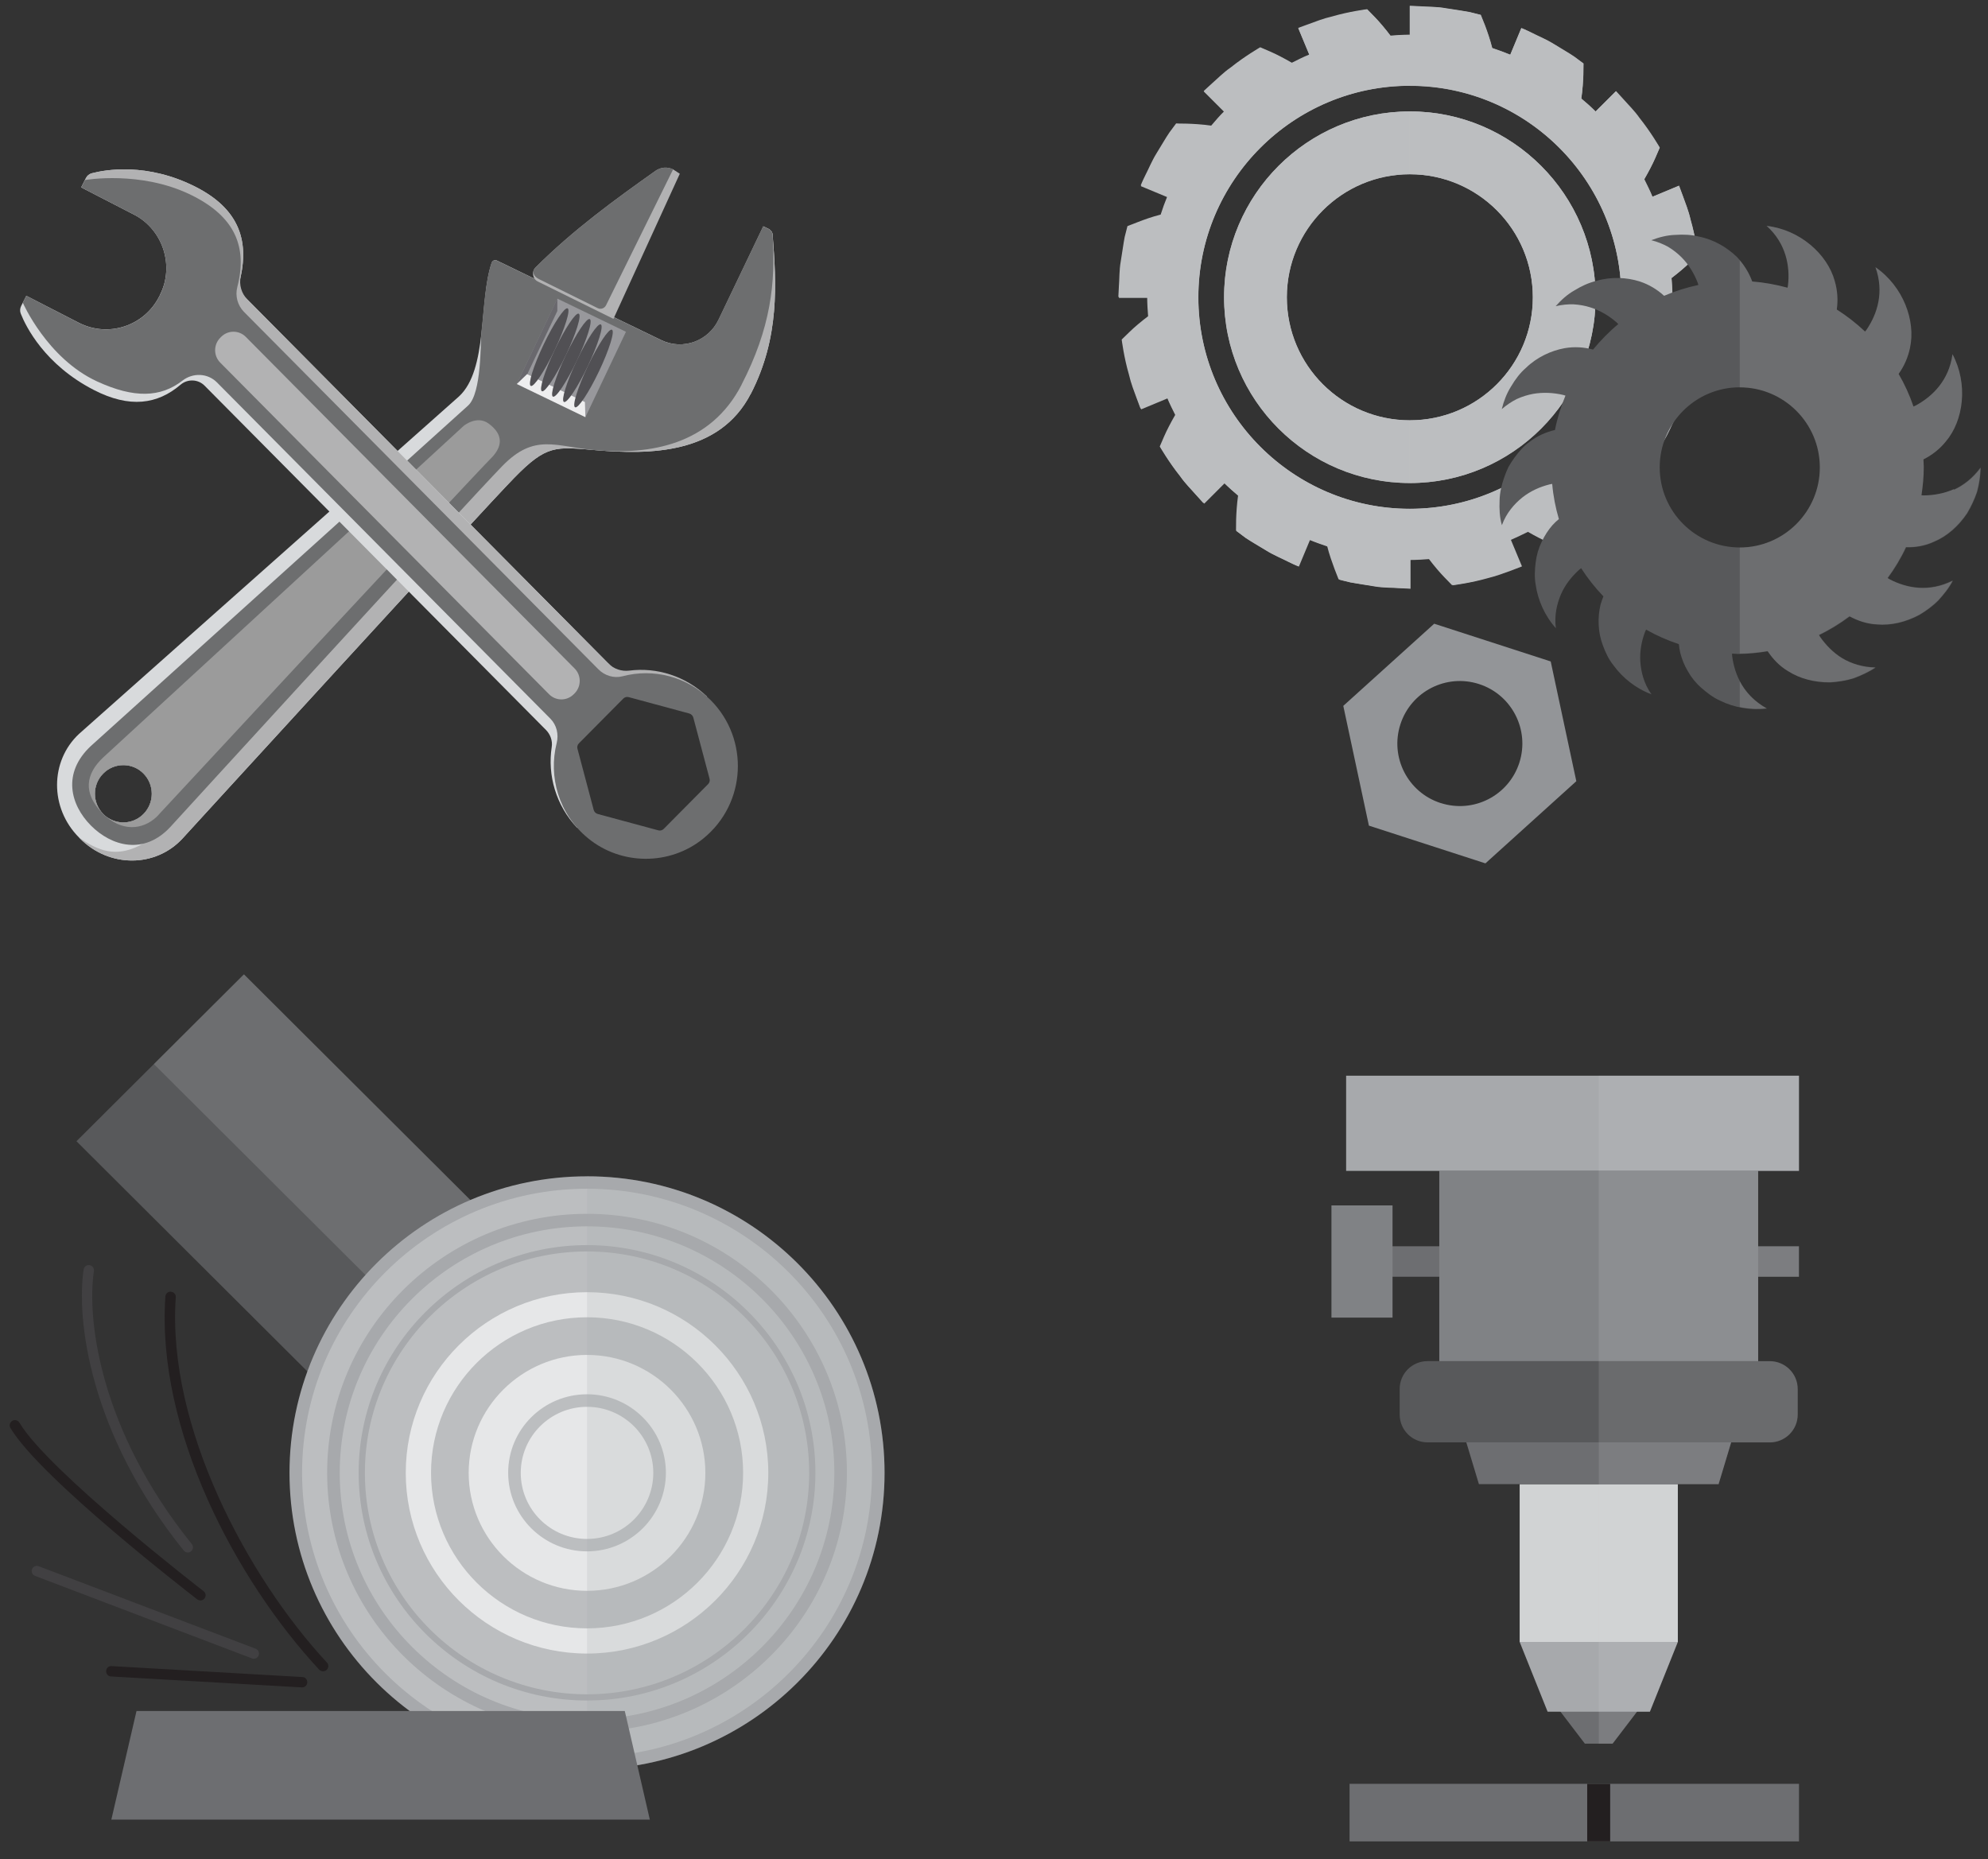 <svg width="170" height="159" viewBox="0 0 170 159" fill="none" xmlns="http://www.w3.org/2000/svg">
<rect x="0" y="0" width="170" height="159" fill="#333333" stroke="none"/>
<g clip-path="url(#clip0_1259_13037)">
<path d="M20.858 83.326L6.539 97.6L37.075 128.041L51.394 113.767L20.858 83.326Z" fill="#58595B"/>
<g style="mix-blend-mode:screen" opacity="0.15">
<path d="M20.859 83.324L13.158 91L43.694 121.441L51.395 113.765L20.859 83.324Z" fill="#E6E7E8"/>
</g>
<path d="M75.641 125.962C75.641 139.968 64.248 151.326 50.199 151.326C36.149 151.326 24.756 139.968 24.756 125.962C24.756 111.957 36.149 100.599 50.199 100.599C64.248 100.599 75.641 111.957 75.641 125.962Z" fill="#A7A9AC"/>
<path d="M50.199 150.252C36.761 150.252 25.832 139.357 25.832 125.952C25.832 112.547 36.761 101.661 50.199 101.661C63.636 101.661 74.565 112.557 74.565 125.952C74.565 139.347 63.636 150.252 50.199 150.252Z" fill="#BCBEC0"/>
<path d="M50.198 141.414C41.648 141.414 34.697 134.486 34.697 125.962C34.697 117.439 41.648 110.51 50.198 110.51C58.748 110.51 65.699 117.439 65.699 125.962C65.699 134.486 58.748 141.414 50.198 141.414Z" fill="#E6E7E8"/>
<path d="M50.198 139.259C42.842 139.259 36.859 133.294 36.859 125.952C36.859 118.61 42.842 112.655 50.198 112.655C57.553 112.655 63.546 118.62 63.546 125.952C63.546 133.285 57.563 139.259 50.198 139.259ZM50.198 115.874C44.62 115.874 40.078 120.401 40.078 125.962C40.078 131.523 44.62 136.05 50.198 136.05C55.776 136.05 60.318 131.523 60.318 125.962C60.318 120.401 55.776 115.874 50.198 115.874Z" fill="#BCBEC0"/>
<path d="M50.198 132.675C46.486 132.675 43.455 129.663 43.455 125.953C43.455 122.242 46.476 119.24 50.198 119.24C53.92 119.24 56.942 122.252 56.942 125.953C56.942 129.653 53.92 132.675 50.198 132.675ZM50.198 120.313C47.078 120.313 44.531 122.842 44.531 125.962C44.531 129.082 47.069 131.612 50.198 131.612C53.328 131.612 55.865 129.082 55.865 125.962C55.865 122.842 53.328 120.313 50.198 120.313Z" fill="#BCBEC0"/>
<path d="M50.199 148.107C37.946 148.107 27.975 138.166 27.975 125.952C27.975 113.737 37.946 103.807 50.199 103.807C62.451 103.807 72.423 113.747 72.423 125.952C72.423 138.156 62.451 148.107 50.199 148.107ZM50.199 104.879C38.539 104.879 29.051 114.338 29.051 125.962C29.051 137.585 38.539 147.044 50.199 147.044C61.859 147.044 71.347 137.585 71.347 125.962C71.347 114.338 61.859 104.879 50.199 104.879Z" fill="#A7A9AC"/>
<path d="M50.199 145.43C39.427 145.43 30.67 136.69 30.67 125.952C30.67 115.214 39.437 106.484 50.199 106.484C60.96 106.484 69.728 115.224 69.728 125.952C69.728 136.68 60.97 145.43 50.199 145.43ZM50.199 107.026C39.724 107.026 31.203 115.52 31.203 125.962C31.203 136.405 39.724 144.899 50.199 144.899C60.674 144.899 69.195 136.405 69.195 125.962C69.195 115.52 60.674 107.026 50.199 107.026Z" fill="#A7A9AC"/>
<g style="mix-blend-mode:screen" opacity="0.2">
<path d="M75.642 125.962C75.642 111.957 64.249 100.599 50.199 100.599V151.335C64.249 151.335 75.642 139.978 75.642 125.972V125.962Z" fill="#A7A9AC"/>
</g>
<path d="M55.569 155.616H9.521L11.674 146.325H53.427L55.569 155.616Z" fill="#6D6E71"/>
<path d="M21.705 141.858C21.655 141.858 21.596 141.858 21.547 141.828L2.995 134.771C2.768 134.683 2.65 134.427 2.739 134.2C2.827 133.974 3.084 133.856 3.311 133.945L21.863 141.001C22.09 141.09 22.208 141.346 22.119 141.572C22.05 141.749 21.882 141.858 21.705 141.858Z" fill="#414042"/>
<path d="M27.619 142.93C27.501 142.93 27.382 142.88 27.294 142.792C20.175 135.125 13.353 122.28 14.143 110.883C14.162 110.637 14.36 110.44 14.617 110.47C14.863 110.489 15.051 110.696 15.031 110.942C14.261 122.015 21.192 134.898 27.955 142.181C28.123 142.359 28.113 142.644 27.935 142.811C27.846 142.89 27.738 142.93 27.629 142.93H27.619Z" fill="#231F20"/>
<path d="M25.832 144.308C25.832 144.308 25.812 144.308 25.802 144.308L9.492 143.373C9.245 143.363 9.058 143.146 9.078 142.9C9.087 142.654 9.295 142.467 9.552 142.487L25.862 143.422C26.109 143.432 26.296 143.648 26.276 143.894C26.267 144.13 26.069 144.308 25.832 144.308Z" fill="#231F20"/>
<path d="M17.134 136.867C17.035 136.867 16.946 136.838 16.867 136.779C16.324 136.356 3.459 126.435 0.893 122.124C0.764 121.917 0.833 121.641 1.05 121.513C1.258 121.385 1.534 121.454 1.663 121.671C4.141 125.834 17.282 135.982 17.41 136.08C17.608 136.228 17.637 136.503 17.489 136.7C17.4 136.808 17.272 136.877 17.134 136.877V136.867Z" fill="#231F20"/>
<path d="M16.058 132.772C15.93 132.772 15.801 132.713 15.712 132.605C7.607 122.546 6.521 112.763 7.152 108.57C7.192 108.324 7.409 108.157 7.656 108.196C7.903 108.236 8.061 108.462 8.031 108.698C7.419 112.753 8.485 122.231 16.404 132.054C16.561 132.241 16.522 132.526 16.334 132.674C16.255 132.743 16.157 132.772 16.058 132.772Z" fill="#414042"/>
<path d="M123.582 106.582H117.135V109.19H123.582V106.582Z" fill="#6D6E71"/>
<path d="M119.08 103.088H113.857V112.684H119.08V103.088Z" fill="#808285"/>
<path d="M156.183 106.582H149.736V109.19H156.183V106.582Z" fill="#6D6E71"/>
<path d="M150.347 100.136H123.078V117.005H150.347V100.136Z" fill="#808285"/>
<path d="M157.989 152.556H115.406V157.477H157.989V152.556Z" fill="#6D6E71"/>
<path d="M143.477 126.926H129.951V140.42H143.477V126.926Z" fill="#D1D3D4"/>
<path d="M146.963 126.926H126.466L125.271 122.96H148.157L146.963 126.926Z" fill="#6D6E71"/>
<path d="M122.081 116.404H151.334C152.657 116.404 153.724 117.467 153.724 118.786V120.971C153.724 122.29 152.657 123.353 151.334 123.353H122.081C120.758 123.353 119.691 122.29 119.691 120.971V118.786C119.691 117.467 120.758 116.404 122.081 116.404Z" fill="#58595B"/>
<path d="M137.897 149.121H135.528L133.139 145.991H140.287L137.897 149.121Z" fill="#6D6E71"/>
<path d="M158.306 91.996H115.111V100.136H158.306V91.996Z" fill="#A7A9AC"/>
<path d="M141.088 146.384H132.34L129.951 140.42H143.477L141.088 146.384Z" fill="#A7A9AC"/>
<path d="M137.691 152.556H135.727V157.477H137.691V152.556Z" fill="#231F20"/>
<g style="mix-blend-mode:screen" opacity="0.15">
<path d="M154.228 106.582H150.338V100.136H158.305V91.996H136.713V149.121H137.898L139.991 146.384H141.087L143.476 140.43V126.936H146.961L148.037 123.363H151.345C152.658 123.363 153.734 122.291 153.734 120.982V118.797C153.734 117.488 152.658 116.415 151.345 116.415H150.348V109.191H154.238V112.685H159.46V103.088H154.238V106.582H154.228Z" fill="#D1D3D4"/>
</g>
</g>
<path d="M120.562 9.529C111.802 9.529 104.68 16.654 104.68 25.416C104.68 34.179 111.802 41.303 120.562 41.303C129.322 41.303 136.444 34.179 136.444 25.416C136.444 16.654 129.322 9.529 120.562 9.529ZM120.562 35.945C114.752 35.945 110.046 31.238 110.046 25.426C110.046 19.614 114.761 14.907 120.562 14.907C126.362 14.907 131.078 19.614 131.078 25.426C131.078 31.238 126.372 35.945 120.562 35.945Z" fill="#BCBEC0"/>
<path d="M143.013 25.425C143.013 24.873 142.974 24.32 142.934 23.778C143.536 23.324 144.118 22.83 144.503 22.445C144.907 22.051 145.184 21.784 145.184 21.784C145.184 21.784 144.996 20.265 144.562 18.785C144.394 18.035 144.108 17.324 143.911 16.782C143.714 16.239 143.576 15.884 143.576 15.884L141.297 16.831C141.09 16.318 140.843 15.834 140.596 15.341C140.971 14.69 141.326 14.009 141.543 13.505C141.77 12.982 141.918 12.637 141.918 12.637C141.918 12.637 141.149 11.305 140.192 10.111C139.758 9.48 139.205 8.947 138.821 8.512C138.436 8.088 138.18 7.802 138.18 7.802L136.443 9.539C136.059 9.154 135.644 8.789 135.22 8.434C135.329 7.674 135.368 6.944 135.388 6.381C135.388 5.809 135.398 5.434 135.398 5.434C135.398 5.434 135.092 5.207 134.628 4.861C134.155 4.536 133.484 4.161 132.833 3.756C132.182 3.352 131.462 3.066 130.959 2.799C130.446 2.543 130.09 2.404 130.09 2.404L129.143 4.684C128.64 4.477 128.117 4.289 127.595 4.112C127.407 3.371 127.161 2.691 126.963 2.158C126.756 1.625 126.608 1.27 126.608 1.27C126.608 1.27 126.243 1.171 125.681 1.033C125.119 0.924 124.359 0.816 123.599 0.697C122.84 0.559 122.08 0.589 121.508 0.539C120.936 0.51 120.551 0.5 120.551 0.5V2.967C119.999 2.967 119.446 3.006 118.904 3.046C118.45 2.444 117.957 1.862 117.572 1.467C117.177 1.062 116.911 0.786 116.911 0.786C116.911 0.786 115.392 0.974 113.912 1.408C113.162 1.576 112.452 1.862 111.91 2.059C111.367 2.256 111.012 2.385 111.012 2.385L111.959 4.664C111.446 4.871 110.963 5.118 110.469 5.365C109.818 4.99 109.138 4.635 108.635 4.417C108.112 4.19 107.766 4.042 107.766 4.042C107.766 4.042 106.435 4.812 105.241 5.769C104.61 6.203 104.077 6.756 103.643 7.131C103.219 7.516 102.933 7.782 102.933 7.782L104.679 9.519C104.294 9.904 103.929 10.318 103.574 10.743C102.814 10.634 102.084 10.595 101.522 10.575C100.95 10.575 100.575 10.555 100.575 10.555C100.575 10.555 100.348 10.861 100.003 11.325C99.677 11.798 99.302 12.469 98.898 13.111C98.494 13.762 98.207 14.482 97.941 14.986C97.685 15.499 97.547 15.854 97.547 15.854L99.816 16.801C99.608 17.305 99.421 17.818 99.253 18.351C98.513 18.538 97.833 18.785 97.3 18.992C96.767 19.199 96.412 19.337 96.412 19.337C96.412 19.337 96.314 19.712 96.175 20.265C96.067 20.827 95.968 21.587 95.84 22.347C95.702 23.107 95.731 23.866 95.682 24.439C95.653 25.011 95.633 25.396 95.633 25.396H98.099C98.099 25.948 98.138 26.501 98.178 27.044C97.576 27.498 96.994 27.991 96.6 28.376C96.195 28.771 95.919 29.037 95.919 29.037C95.919 29.037 96.106 30.557 96.54 32.037C96.708 32.787 96.994 33.497 97.191 34.04C97.389 34.583 97.527 34.938 97.527 34.938L99.796 33.991C100.003 34.504 100.25 34.987 100.496 35.481C100.121 36.132 99.766 36.813 99.549 37.316C99.322 37.839 99.174 38.184 99.174 38.184C99.174 38.184 99.944 39.517 100.901 40.711C101.335 41.342 101.887 41.875 102.262 42.309C102.647 42.733 102.903 43.02 102.903 43.02L104.649 41.273C105.034 41.658 105.448 42.023 105.872 42.378C105.764 43.138 105.724 43.868 105.705 44.431C105.705 45.003 105.695 45.378 105.695 45.378C105.695 45.378 106.001 45.605 106.464 45.95C106.938 46.276 107.609 46.651 108.25 47.055C108.901 47.46 109.621 47.746 110.124 48.013C110.637 48.269 110.992 48.407 110.992 48.407L111.939 46.128C112.442 46.335 112.965 46.523 113.488 46.7C113.675 47.44 113.922 48.121 114.119 48.654C114.327 49.187 114.465 49.542 114.465 49.542C114.465 49.542 114.84 49.641 115.392 49.779C115.954 49.887 116.714 49.986 117.473 50.114C118.233 50.252 118.993 50.223 119.565 50.272C120.137 50.302 120.522 50.322 120.522 50.322V47.855C121.074 47.855 121.626 47.815 122.169 47.776C122.623 48.378 123.116 48.96 123.501 49.355C123.895 49.759 124.162 50.035 124.162 50.035C124.162 50.035 125.681 49.848 127.161 49.414C127.91 49.246 128.621 48.96 129.163 48.762C129.706 48.565 130.061 48.427 130.061 48.427L129.114 46.148C129.627 45.94 130.11 45.694 130.603 45.447C131.254 45.822 131.935 46.177 132.438 46.394C132.961 46.621 133.306 46.769 133.306 46.769C133.306 46.769 134.638 45.999 135.832 45.042C136.463 44.608 136.996 44.056 137.43 43.681C137.854 43.296 138.13 43.029 138.13 43.029L136.394 41.283C136.779 40.898 137.144 40.483 137.499 40.059C138.249 40.168 138.988 40.207 139.551 40.227C140.123 40.227 140.498 40.247 140.498 40.247C140.498 40.247 140.725 39.941 141.07 39.477C141.395 39.003 141.77 38.332 142.175 37.691C142.579 37.04 142.865 36.319 143.132 35.816C143.388 35.303 143.526 34.948 143.526 34.948L141.247 34.001C141.455 33.497 141.642 32.974 141.82 32.451C142.559 32.264 143.24 32.017 143.773 31.82C144.306 31.613 144.661 31.474 144.661 31.474C144.661 31.474 144.759 31.099 144.897 30.547C145.006 29.984 145.114 29.225 145.233 28.465C145.371 27.705 145.341 26.945 145.391 26.373C145.42 25.8 145.44 25.416 145.44 25.416H142.974L143.013 25.425ZM120.561 43.513C110.588 43.513 102.479 35.402 102.479 25.425C102.479 15.449 110.588 7.338 120.561 7.338C130.534 7.338 138.643 15.449 138.643 25.425C138.643 35.402 130.534 43.513 120.561 43.513Z" fill="#BCBEC0"/>
<path d="M120.562 9.529C111.802 9.529 104.67 16.654 104.67 25.426C104.67 34.198 111.792 41.313 120.562 41.313C129.332 41.313 136.444 34.188 136.444 25.426C136.444 16.664 129.322 9.529 120.562 9.529ZM120.562 35.945C114.752 35.945 110.036 31.238 110.036 25.426C110.036 19.614 114.752 14.897 120.562 14.897C126.372 14.897 131.078 19.614 131.078 25.426C131.078 31.238 126.372 35.945 120.562 35.945Z" fill="#BCBEC0"/>
<path d="M143.013 25.426C143.013 24.864 142.973 24.321 142.934 23.778C143.526 23.325 144.108 22.831 144.502 22.446C144.907 22.052 145.183 21.785 145.183 21.785C145.183 21.785 144.986 20.266 144.562 18.795C144.394 18.035 144.098 17.335 143.91 16.792C143.713 16.24 143.575 15.884 143.575 15.884L141.306 16.832C141.099 16.319 140.843 15.825 140.606 15.332C140.981 14.681 141.336 14 141.553 13.496C141.77 12.983 141.928 12.628 141.928 12.628C141.928 12.628 141.158 11.296 140.201 10.102C139.757 9.47 139.215 8.947 138.83 8.503C138.445 8.089 138.189 7.803 138.189 7.803L136.443 9.539C136.058 9.155 135.654 8.79 135.22 8.434C135.328 7.675 135.377 6.934 135.397 6.382C135.407 5.81 135.407 5.435 135.407 5.435C135.407 5.435 135.101 5.208 134.638 4.862C134.164 4.537 133.503 4.162 132.852 3.757C132.201 3.353 131.481 3.066 130.968 2.8C130.455 2.543 130.1 2.405 130.1 2.405L129.153 4.685C128.65 4.477 128.127 4.29 127.604 4.112C127.417 3.372 127.18 2.691 126.983 2.168C126.765 1.636 126.627 1.28 126.627 1.28C126.627 1.28 126.253 1.192 125.69 1.053C125.128 0.945 124.368 0.846 123.609 0.728C122.859 0.58 122.09 0.619 121.517 0.56C120.935 0.54 120.561 0.521 120.561 0.521V2.987C119.998 2.987 119.466 3.027 118.913 3.076C118.459 2.474 117.966 1.902 117.581 1.497C117.187 1.103 116.92 0.826 116.92 0.826C116.92 0.826 115.401 1.014 113.931 1.458C113.182 1.626 112.471 1.912 111.929 2.109C111.396 2.307 111.031 2.435 111.031 2.435L111.978 4.714C111.465 4.921 110.982 5.168 110.479 5.415C109.828 5.03 109.147 4.675 108.644 4.468C108.131 4.231 107.776 4.093 107.776 4.093C107.776 4.093 106.444 4.852 105.26 5.819C104.619 6.263 104.096 6.806 103.652 7.181C103.238 7.566 102.952 7.832 102.952 7.832L104.688 9.569C104.303 9.954 103.938 10.368 103.593 10.793C102.834 10.684 102.094 10.645 101.541 10.625C100.969 10.615 100.594 10.605 100.594 10.605C100.594 10.605 100.367 10.911 100.022 11.375C99.697 11.848 99.322 12.52 98.917 13.171C98.513 13.822 98.227 14.533 97.96 15.056C97.704 15.559 97.566 15.924 97.566 15.924L99.845 16.871C99.637 17.364 99.45 17.887 99.272 18.41C98.533 18.598 97.862 18.855 97.329 19.052C96.806 19.259 96.451 19.407 96.451 19.407C96.451 19.407 96.352 19.772 96.214 20.335C96.106 20.897 96.007 21.657 95.889 22.417C95.761 23.177 95.78 23.946 95.731 24.518C95.701 25.091 95.682 25.476 95.682 25.476H98.148C98.148 26.028 98.187 26.581 98.237 27.114C97.635 27.578 97.063 28.061 96.668 28.446C96.264 28.84 95.987 29.107 95.987 29.107C95.987 29.107 96.175 30.636 96.609 32.107C96.777 32.857 97.063 33.567 97.26 34.11C97.457 34.653 97.585 35.008 97.585 35.008L99.864 34.06C100.071 34.564 100.318 35.057 100.565 35.541C100.18 36.192 99.835 36.873 99.618 37.376C99.391 37.909 99.243 38.244 99.243 38.244C99.243 38.244 100.012 39.577 100.969 40.77C101.413 41.392 101.956 41.935 102.33 42.369C102.715 42.803 102.982 43.07 102.982 43.07L104.718 41.333C105.112 41.718 105.527 42.083 105.941 42.438C105.832 43.188 105.793 43.918 105.773 44.481C105.763 45.053 105.763 45.438 105.763 45.438C105.763 45.438 106.069 45.655 106.523 46.01C106.997 46.326 107.667 46.711 108.318 47.105C108.969 47.51 109.69 47.796 110.203 48.063C110.716 48.319 111.071 48.457 111.071 48.457L112.018 46.188C112.511 46.395 113.044 46.573 113.557 46.75C113.744 47.49 114 48.171 114.198 48.704C114.405 49.237 114.553 49.582 114.553 49.582C114.553 49.582 114.928 49.681 115.48 49.809C116.042 49.918 116.812 50.026 117.562 50.154C118.321 50.283 119.091 50.253 119.663 50.303C120.235 50.322 120.62 50.352 120.62 50.352V47.885C121.172 47.885 121.725 47.846 122.257 47.806C122.721 48.398 123.214 48.98 123.599 49.375C123.984 49.779 124.25 50.046 124.25 50.046C124.25 50.046 125.779 49.858 127.249 49.434C127.999 49.257 128.709 48.97 129.251 48.783C129.794 48.576 130.149 48.438 130.149 48.438L129.202 46.168C129.705 45.951 130.198 45.704 130.692 45.467C131.353 45.842 132.023 46.198 132.527 46.415C133.059 46.632 133.395 46.79 133.395 46.79C133.395 46.79 134.726 46.02 135.92 45.053C136.551 44.619 137.084 44.066 137.518 43.691C137.942 43.306 138.228 43.04 138.228 43.04L136.482 41.303C136.877 40.918 137.232 40.504 137.597 40.08C138.357 40.188 139.077 40.238 139.639 40.257C140.211 40.257 140.596 40.267 140.596 40.267C140.596 40.267 140.823 39.961 141.168 39.498C141.484 39.024 141.868 38.353 142.283 37.702C142.687 37.05 142.963 36.34 143.23 35.827C143.486 35.314 143.624 34.958 143.624 34.958L141.355 34.011C141.563 33.508 141.75 32.985 141.918 32.462C142.667 32.274 143.338 32.018 143.871 31.82C144.404 31.613 144.749 31.475 144.749 31.475C144.749 31.475 144.848 31.1 144.996 30.538C145.094 29.975 145.203 29.215 145.321 28.456C145.449 27.696 145.43 26.936 145.479 26.354C145.499 25.782 145.518 25.407 145.518 25.407H143.052L143.013 25.426ZM120.561 43.514C110.587 43.514 102.469 35.393 102.469 25.426C102.469 15.46 110.587 7.329 120.561 7.329C130.534 7.329 138.643 15.45 138.643 25.426C138.643 35.403 130.544 43.514 120.561 43.514Z" fill="#BCBEC0"/>
<g style="mix-blend-mode:screen" opacity="0.2">
<path d="M120.561 41.313V35.945C126.371 35.945 131.076 31.238 131.076 25.426C131.076 19.614 126.371 14.897 120.561 14.897V9.529C129.311 9.529 136.443 16.654 136.443 25.426C136.443 34.198 129.32 41.313 120.561 41.313Z" fill="#BCBEC0"/>
<path d="M145.479 25.425C145.479 25.425 145.459 25.8 145.439 26.373C145.4 26.955 145.42 27.715 145.281 28.475C145.163 29.234 145.055 29.994 144.956 30.557C144.818 31.119 144.709 31.494 144.709 31.494C144.709 31.494 144.354 31.622 143.831 31.84C143.289 32.037 142.618 32.293 141.878 32.481C141.71 33.014 141.523 33.527 141.316 34.03L143.585 34.977C143.585 34.977 143.437 35.333 143.19 35.846C142.924 36.349 142.657 37.069 142.243 37.721C141.839 38.372 141.454 39.043 141.128 39.517C140.793 39.98 140.556 40.286 140.556 40.286C140.556 40.286 140.171 40.276 139.599 40.276C139.037 40.257 138.317 40.207 137.557 40.099C137.192 40.513 136.847 40.937 136.443 41.322L138.189 43.059C138.189 43.059 137.903 43.325 137.478 43.71C137.044 44.085 136.512 44.648 135.88 45.072C134.687 46.039 133.355 46.799 133.355 46.809C133.355 46.809 133.01 46.651 132.487 46.434C131.984 46.217 131.313 45.861 130.652 45.486C130.169 45.723 129.675 45.97 129.162 46.187L130.109 48.456C130.109 48.456 129.744 48.585 129.212 48.802C128.679 48.989 127.959 49.276 127.209 49.453C125.729 49.877 124.21 50.065 124.21 50.065C124.21 50.065 123.944 49.798 123.559 49.394C123.175 48.999 122.681 48.417 122.218 47.825C121.675 47.855 121.133 47.904 120.58 47.904V43.542C130.553 43.542 138.662 35.421 138.662 25.455C138.662 15.489 130.563 7.358 120.58 7.358V0.5C120.58 0.5 120.955 0.52 121.537 0.539C122.109 0.599 122.879 0.559 123.628 0.707C124.388 0.826 125.147 0.924 125.71 1.033C126.272 1.181 126.647 1.26 126.647 1.26C126.647 1.26 126.775 1.625 127.002 2.148C127.199 2.681 127.446 3.362 127.624 4.092C128.156 4.269 128.669 4.457 129.172 4.664L130.119 2.385C130.119 2.385 130.474 2.533 130.987 2.779C131.491 3.046 132.221 3.332 132.872 3.737C133.523 4.141 134.184 4.516 134.657 4.842C135.121 5.187 135.427 5.414 135.427 5.414C135.427 5.414 135.427 5.789 135.417 6.361C135.397 6.924 135.348 7.654 135.239 8.414C135.663 8.769 136.078 9.124 136.462 9.519L138.208 7.782C138.208 7.782 138.465 8.068 138.85 8.483C139.234 8.927 139.787 9.45 140.221 10.081C141.178 11.275 141.947 12.607 141.947 12.607C141.947 12.607 141.789 12.963 141.572 13.476C141.355 13.979 141 14.66 140.625 15.311C140.872 15.805 141.119 16.288 141.326 16.811L143.595 15.864C143.595 15.864 143.733 16.219 143.93 16.772C144.117 17.314 144.413 18.015 144.581 18.775C145.005 20.245 145.203 21.765 145.203 21.765C145.203 21.765 144.926 22.031 144.522 22.426C144.127 22.811 143.545 23.304 142.953 23.758C142.983 24.311 143.032 24.843 143.032 25.406H145.498L145.479 25.425Z" fill="#BCBEC0"/>
</g>
<path d="M167.082 41.836C166.233 42.211 165.356 42.359 164.517 42.369C164.448 42.369 164.379 42.359 164.31 42.359C164.428 41.57 164.507 40.77 164.507 39.952C164.507 39.734 164.487 39.517 164.478 39.29C165.188 38.935 165.859 38.422 166.391 37.761C167.92 35.965 168.315 32.837 166.963 30.291C166.668 32.511 165.277 33.893 163.817 34.682C163.757 34.712 163.688 34.731 163.629 34.771C163.294 33.794 162.87 32.857 162.357 31.979C162.82 31.327 163.166 30.567 163.333 29.729C163.826 27.43 162.751 24.489 160.374 22.851C161.133 24.963 160.551 26.818 159.614 28.199C159.575 28.258 159.525 28.308 159.486 28.357C158.746 27.657 157.937 27.025 157.069 26.472C157.178 25.683 157.138 24.864 156.892 24.025C156.27 21.756 153.932 19.644 151.071 19.318C152.729 20.818 153.084 22.752 152.896 24.4C152.896 24.469 152.867 24.538 152.857 24.607C151.88 24.341 150.874 24.154 149.838 24.075C149.572 23.334 149.138 22.624 148.546 21.992C147.727 21.193 146.593 20.493 145.291 20.236C144.64 20.068 143.959 20.039 143.268 20.088C142.568 20.108 141.877 20.285 141.207 20.542C141.749 20.68 142.233 20.877 142.657 21.114C143.081 21.371 143.466 21.677 143.781 21.992C144.432 22.644 144.876 23.404 145.172 24.173C145.202 24.242 145.212 24.302 145.231 24.371C144.215 24.588 143.239 24.894 142.302 25.298C141.72 24.765 141.019 24.331 140.2 24.065C139.096 23.719 137.764 23.65 136.501 24.025C135.85 24.183 135.229 24.469 134.637 24.834C134.025 25.18 133.502 25.653 133.029 26.186C133.571 26.058 134.094 26.009 134.577 26.028C135.071 26.058 135.554 26.147 135.988 26.285C136.866 26.561 137.606 27.025 138.237 27.568C138.287 27.617 138.326 27.666 138.385 27.716C137.596 28.367 136.876 29.107 136.225 29.896C135.455 29.689 134.647 29.63 133.788 29.778C132.654 29.985 131.44 30.538 130.493 31.456C129.98 31.899 129.576 32.442 129.221 33.044C128.846 33.636 128.59 34.297 128.422 34.988C128.846 34.623 129.28 34.337 129.714 34.12C130.168 33.913 130.632 33.774 131.085 33.686C131.993 33.528 132.861 33.587 133.67 33.774C133.739 33.794 133.798 33.814 133.867 33.834C133.482 34.771 133.167 35.758 132.969 36.774C132.2 36.952 131.45 37.277 130.77 37.81C130.276 38.166 129.902 38.609 129.517 39.123C129.329 39.379 129.162 39.646 128.994 39.932C128.856 40.218 128.738 40.514 128.629 40.83C128.412 41.451 128.244 42.132 128.234 42.823C128.205 43.514 128.234 44.234 128.432 44.915C128.807 43.879 129.487 43.099 130.188 42.537C130.908 41.974 131.697 41.629 132.526 41.422C132.595 41.402 132.664 41.402 132.733 41.382C132.822 42.418 133.019 43.425 133.305 44.392C133.117 44.55 132.93 44.718 132.762 44.905C132.397 45.319 132.092 45.793 131.835 46.336C131.569 46.879 131.401 47.461 131.322 48.082C131.243 48.704 131.204 49.375 131.322 50.017C131.51 51.329 132.101 52.671 133.048 53.727C132.9 52.641 133.137 51.625 133.492 50.806C133.857 49.977 134.41 49.296 135.041 48.724C135.09 48.675 135.15 48.645 135.209 48.596C135.771 49.464 136.402 50.263 137.113 51.003C137.024 51.23 136.935 51.467 136.866 51.714C136.738 52.246 136.679 52.819 136.708 53.411C136.728 54.013 136.846 54.605 137.063 55.187C137.28 55.779 137.557 56.381 137.971 56.894C138.75 57.97 139.895 58.887 141.226 59.381C140.585 58.493 140.329 57.476 140.269 56.588C140.21 55.69 140.378 54.822 140.674 54.033C140.703 53.964 140.733 53.904 140.763 53.845C141.641 54.348 142.588 54.763 143.564 55.088C143.594 55.335 143.623 55.582 143.683 55.828C143.821 56.361 144.028 56.894 144.334 57.407C144.63 57.93 145.014 58.414 145.478 58.818C145.942 59.223 146.474 59.647 147.076 59.914C148.27 60.506 149.69 60.762 151.101 60.604C149.138 59.509 148.339 57.782 148.122 56.105C148.112 56.036 148.122 55.967 148.112 55.898C148.28 55.898 148.437 55.927 148.605 55.927C149.483 55.927 150.331 55.838 151.17 55.7C151.614 56.371 152.196 56.983 152.916 57.407C153.922 58.049 155.165 58.374 156.507 58.364C157.158 58.325 157.848 58.226 158.509 58.019C159.151 57.782 159.812 57.486 160.394 57.092C159.279 57.072 158.312 56.756 157.552 56.302C156.773 55.828 156.152 55.177 155.668 54.496C155.629 54.437 155.599 54.378 155.56 54.319C156.487 53.865 157.355 53.332 158.174 52.72C158.884 53.105 159.683 53.371 160.522 53.411C161.706 53.51 162.958 53.223 164.142 52.592C164.704 52.256 165.267 51.852 165.76 51.358C166.224 50.845 166.677 50.293 167.003 49.661C164.991 50.668 163.106 50.332 161.607 49.553C161.548 49.523 161.489 49.474 161.429 49.444C162.031 48.625 162.564 47.747 162.998 46.809C163.807 46.829 164.635 46.691 165.395 46.336C166.5 45.872 167.467 45.023 168.216 43.918C168.552 43.356 168.848 42.734 169.075 42.073C169.252 41.412 169.361 40.701 169.38 40.001C168.71 40.909 167.92 41.511 167.111 41.886L167.082 41.836ZM148.773 46.819C144.995 46.819 141.927 43.751 141.927 39.971C141.927 36.192 144.995 33.123 148.773 33.123C152.551 33.123 155.619 36.192 155.619 39.971C155.619 43.751 152.551 46.819 148.773 46.819Z" fill="#58595B"/>
<path d="M132.606 56.568L122.643 53.341L114.869 60.367L117.059 70.609L127.023 73.836L134.796 66.81L132.606 56.568ZM123.185 68.675C120.384 67.767 118.845 64.758 119.752 61.945C120.66 59.133 123.668 57.594 126.48 58.502C129.282 59.409 130.83 62.419 129.923 65.231C129.015 68.043 126.006 69.583 123.195 68.675H123.185Z" fill="#939598"/>
<g style="mix-blend-mode:screen" opacity="0.15">
<path d="M151.072 60.574C149.967 59.962 149.247 59.153 148.773 58.265V60.465C149.513 60.613 150.293 60.663 151.072 60.574Z" fill="#E6E7E8"/>
<path d="M167.082 41.834C166.234 42.209 165.356 42.357 164.518 42.367C164.449 42.367 164.379 42.357 164.31 42.357C164.429 41.568 164.508 40.769 164.508 39.95C164.508 39.733 164.488 39.515 164.478 39.288C165.188 38.933 165.859 38.42 166.392 37.759C167.921 35.963 168.316 32.835 166.964 30.289C166.668 32.509 165.277 33.891 163.817 34.68C163.758 34.71 163.689 34.73 163.63 34.769C163.294 33.792 162.87 32.855 162.357 31.977C162.821 31.325 163.166 30.566 163.334 29.727C163.827 27.428 162.752 24.487 160.374 22.849C161.134 24.961 160.552 26.816 159.615 28.197C159.575 28.256 159.526 28.306 159.487 28.355C158.747 27.654 157.938 27.023 157.07 26.47C157.178 25.681 157.139 24.862 156.892 24.023C156.271 21.754 153.933 19.642 151.072 19.316C152.729 20.816 153.084 22.75 152.897 24.398C152.897 24.467 152.867 24.536 152.857 24.605C151.881 24.339 150.875 24.151 149.839 24.073C149.602 23.431 149.247 22.819 148.773 22.257V33.131C152.552 33.131 155.62 36.2 155.62 39.979C155.62 43.758 152.552 46.827 148.773 46.827V55.896C149.582 55.886 150.362 55.807 151.141 55.678C151.585 56.349 152.167 56.961 152.887 57.386C153.893 58.027 155.136 58.353 156.478 58.343C157.129 58.303 157.819 58.205 158.48 57.997C159.122 57.761 159.783 57.465 160.365 57.07C159.25 57.05 158.283 56.734 157.523 56.28C156.744 55.807 156.123 55.156 155.639 54.475C155.6 54.415 155.57 54.356 155.531 54.297C156.458 53.843 157.326 53.31 158.145 52.699C158.855 53.083 159.654 53.35 160.493 53.389C161.677 53.488 162.929 53.202 164.113 52.57C164.675 52.235 165.238 51.83 165.731 51.337C166.195 50.824 166.648 50.271 166.974 49.639C164.962 50.646 163.077 50.31 161.578 49.531C161.519 49.501 161.46 49.452 161.4 49.422C162.002 48.603 162.535 47.725 162.969 46.788C163.778 46.807 164.606 46.669 165.366 46.314C166.471 45.85 167.438 45.002 168.187 43.897C168.523 43.334 168.819 42.712 169.046 42.051C169.223 41.39 169.332 40.68 169.351 39.979C168.681 40.887 167.891 41.489 167.082 41.864V41.834Z" fill="#E6E7E8"/>
</g>
<g clip-path="url(#clip1_1259_13037)">
<path d="M64.196 33.695C66.691 28.855 66.39 24.228 66.069 20.077C66.055 19.864 65.926 19.677 65.734 19.581L65.269 19.36L61.462 27.317C60.593 29.172 58.406 29.972 56.567 29.096L42.498 22.284C42.32 22.194 42.108 22.284 42.046 22.477C40.932 25.773 41.739 31.599 39.25 33.902L6.75 62.771C4.276 65.088 4.235 69.087 6.75 71.618L6.839 71.707C9.355 74.245 13.32 74.196 15.61 71.707C15.61 71.707 41.185 43.72 43.967 40.873C46.743 38.025 47.508 38.204 50.906 38.494C55.562 38.901 61.523 38.859 64.196 33.681V33.695ZM8.829 69.618C7.878 68.66 7.878 67.108 8.829 66.15C9.779 65.192 11.317 65.192 12.267 66.15C13.217 67.108 13.217 68.66 12.267 69.618C11.317 70.576 9.779 70.576 8.829 69.618Z" fill="#D8DADC"/>
<path d="M64.196 33.695C66.691 28.855 66.39 24.228 66.069 20.077C66.055 19.864 65.925 19.677 65.734 19.581L65.269 19.36L62.322 28.186L43.126 37.804C43.126 37.804 28.633 52.601 19.561 64.543C12.718 73.548 10.1 74.003 6.75 71.618L6.839 71.707C9.355 74.245 13.32 74.196 15.61 71.707C15.61 71.707 41.184 43.72 43.967 40.873C46.742 38.025 47.508 38.204 50.906 38.494C55.561 38.901 61.523 38.859 64.196 33.681V33.695Z" fill="#B2B2B3"/>
<path d="M63.41 32.902C65.906 28.069 66.343 24.187 66.063 20.077C66.049 19.864 65.919 19.671 65.721 19.581L65.256 19.36L61.448 27.317C60.58 29.172 58.393 29.972 56.554 29.096L42.484 22.284C42.307 22.201 42.095 22.284 42.033 22.477C41.48 24.104 41.398 26.352 41.158 28.483C41.076 29.234 41.206 33.626 40.023 34.688L7.77 63.799C5.295 66.115 6.02 68.832 7.77 70.597C9.52 72.362 12.309 73.183 14.599 70.687C14.599 70.687 40.174 42.7 42.956 39.852C45.732 37.005 47.516 38.204 50.914 38.501C55.569 38.908 60.751 38.073 63.417 32.902H63.41ZM8.829 69.618C7.879 68.66 7.879 67.108 8.829 66.15C9.78 65.192 11.318 65.192 12.268 66.15C13.218 67.108 13.218 68.66 12.268 69.618C11.318 70.576 9.78 70.576 8.829 69.618Z" fill="#6D6E6F"/>
<path d="M13.579 69.659C13.579 69.659 39.358 41.879 42.141 39.032C42.818 38.273 43.18 37.246 41.785 36.225C40.774 35.481 39.646 36.425 39.646 36.425L8.78 64.819C7.371 66.171 7.03 67.805 8.78 69.563C8.786 69.57 8.8 69.577 8.807 69.59C7.877 68.632 7.884 67.094 8.827 66.15C9.771 65.205 11.316 65.191 12.266 66.15C13.216 67.108 13.216 68.66 12.266 69.618C11.377 70.514 9.976 70.57 9.026 69.79C10.707 71.287 12.533 70.832 13.586 69.659H13.579Z" fill="#9B9B9B"/>
<path d="M45.799 22.87C49.06 19.615 52.642 17.03 56.054 14.61C56.498 14.292 57.072 14.251 57.558 14.485L58.132 14.858L52.458 27.269L46.004 24.083C45.54 23.863 45.43 23.235 45.799 22.87Z" fill="#B2B2B3"/>
<path d="M45.8 22.87C49.061 19.615 52.644 17.03 56.055 14.61C56.499 14.292 57.074 14.251 57.559 14.485L51.823 26.11C51.693 26.372 51.372 26.483 51.112 26.352L46.101 23.876C45.636 23.656 45.438 23.228 45.8 22.863V22.87Z" fill="#6D6E6F"/>
<path d="M47.665 25.542L44.197 32.842L50.06 35.675L53.528 28.375L47.665 25.542Z" fill="#98989C"/>
<path d="M44.597 33.033L44.193 32.84L47.659 25.538V26.6L44.597 33.033Z" fill="#69686D"/>
<path d="M50.059 35.674L44.193 32.84L45.068 31.999L50.018 34.385L50.059 35.674Z" fill="#EEEEEF"/>
<path d="M48.54 26.372C48.281 26.248 47.364 27.627 46.489 29.461C45.614 31.295 45.122 32.881 45.389 33.005C45.649 33.129 46.565 31.75 47.44 29.916C48.308 28.082 48.807 26.496 48.54 26.372Z" fill="#515054"/>
<path d="M49.491 26.827C49.231 26.703 48.315 28.082 47.44 29.916C46.572 31.75 46.073 33.336 46.34 33.46C46.599 33.584 47.515 32.205 48.39 30.371C49.259 28.537 49.758 26.951 49.491 26.827Z" fill="#515054"/>
<path d="M50.434 27.289C50.175 27.165 49.258 28.544 48.383 30.378C47.515 32.212 47.016 33.798 47.283 33.922C47.549 34.046 48.459 32.667 49.334 30.833C50.209 28.999 50.701 27.413 50.434 27.289Z" fill="#515054"/>
<path d="M51.376 27.744C51.117 27.62 50.2 28.999 49.325 30.833C48.45 32.667 47.958 34.253 48.225 34.377C48.491 34.501 49.401 33.122 50.276 31.288C51.144 29.454 51.643 27.868 51.376 27.744Z" fill="#515054"/>
<path d="M52.329 28.199C52.069 28.075 51.153 29.454 50.278 31.288C49.41 33.122 48.911 34.708 49.177 34.832C49.437 34.956 50.353 33.577 51.228 31.743C52.096 29.909 52.596 28.323 52.329 28.199Z" fill="#515054"/>
<path d="M16.799 16.016C12.581 13.851 8.965 14.526 7.857 14.816C7.638 14.871 7.454 15.023 7.351 15.223L6.948 16.023L11.439 18.339C13.948 19.636 14.946 22.738 13.661 25.269L13.613 25.358C12.328 27.889 9.252 28.896 6.736 27.599L2.251 25.296L1.807 26.172C1.704 26.379 1.691 26.62 1.78 26.834C2.203 27.903 3.803 31.178 8.021 33.35C11.104 34.936 13.47 34.577 15.439 32.902C16.04 32.391 16.936 32.419 17.496 32.984L46.687 62.426C47.063 62.805 47.262 63.35 47.18 63.881C46.81 66.287 47.528 68.859 49.347 70.79L50.748 69.376L50.68 69.356L49.039 63.474L50.741 61.757L50.201 61.213L53.332 58.055L20.292 24.745C21.441 21.07 20.771 18.064 16.799 16.016Z" fill="#D8DADC"/>
<path d="M52.012 56.745L21.167 25.627C20.647 25.103 20.428 24.352 20.586 23.635C21.269 20.463 20.36 17.857 16.792 16.016C12.58 13.851 8.964 14.526 7.856 14.816C7.638 14.871 7.453 15.023 7.351 15.223L6.947 16.023L12.163 18.712C14.672 20.008 14.946 22.738 13.661 25.269L18.801 27.861L49.804 59.13C49.729 59.192 49.654 59.248 49.585 59.316L51.37 61.116L53.209 59.261L59.04 60.916L59.06 60.985L60.462 59.572C58.602 57.793 56.141 57.055 53.817 57.351C53.154 57.434 52.491 57.214 52.019 56.738L52.012 56.745Z" fill="#B2B2B3"/>
<path d="M51.179 57.248L20.867 26.676C20.32 26.124 20.095 25.311 20.293 24.552C21.175 21.132 20.122 18.519 16.321 16.664C12.021 14.561 7.27 15.396 7.27 15.396L6.949 16.03L11.44 18.347C13.949 19.643 14.947 22.746 13.662 25.276L13.614 25.366C12.329 27.896 9.252 28.903 6.737 27.607L2.252 25.297L1.951 25.89C1.951 25.89 4.029 30.654 8.302 32.62C11.474 34.081 13.737 33.998 15.603 32.55C16.499 31.861 17.75 31.902 18.55 32.702L47.064 61.461C47.604 62.006 47.789 62.799 47.604 63.544C46.88 66.419 47.768 69.625 50.284 71.687C53.121 74.017 57.271 74.031 60.121 71.728C63.854 68.715 64.073 63.206 60.791 59.896C58.74 57.828 55.849 57.145 53.237 57.834C52.499 58.028 51.713 57.786 51.173 57.242L51.179 57.248ZM60.552 67.06L56.758 70.887C56.635 71.011 56.457 71.059 56.293 71.011L51.111 69.611C50.947 69.563 50.817 69.439 50.769 69.266L49.382 64.04C49.334 63.874 49.382 63.695 49.505 63.571L53.299 59.744C53.422 59.62 53.6 59.572 53.764 59.62L58.946 61.02C59.11 61.068 59.239 61.199 59.287 61.365L60.675 66.591C60.723 66.757 60.675 66.936 60.552 67.06Z" fill="#6D6E6F"/>
<path d="M18.91 28.809L18.833 28.887C18.251 29.474 18.251 30.426 18.833 31.013L46.953 59.374C47.535 59.961 48.478 59.961 49.06 59.374L49.138 59.296C49.719 58.709 49.719 57.757 49.138 57.17L21.018 28.809C20.436 28.222 19.492 28.222 18.91 28.809Z" fill="#B2B2B3"/>
</g>
<defs>
<clipPath id="clip0_1259_13037">
<rect width="153.004" height="75.175" fill="white" transform="translate(0.834 83.325)"/>
</clipPath>
<clipPath id="clip1_1259_13037">
<rect width="64.562" height="59.256" fill="white" transform="translate(1.719 14.341)"/>
</clipPath>
</defs>
</svg>
